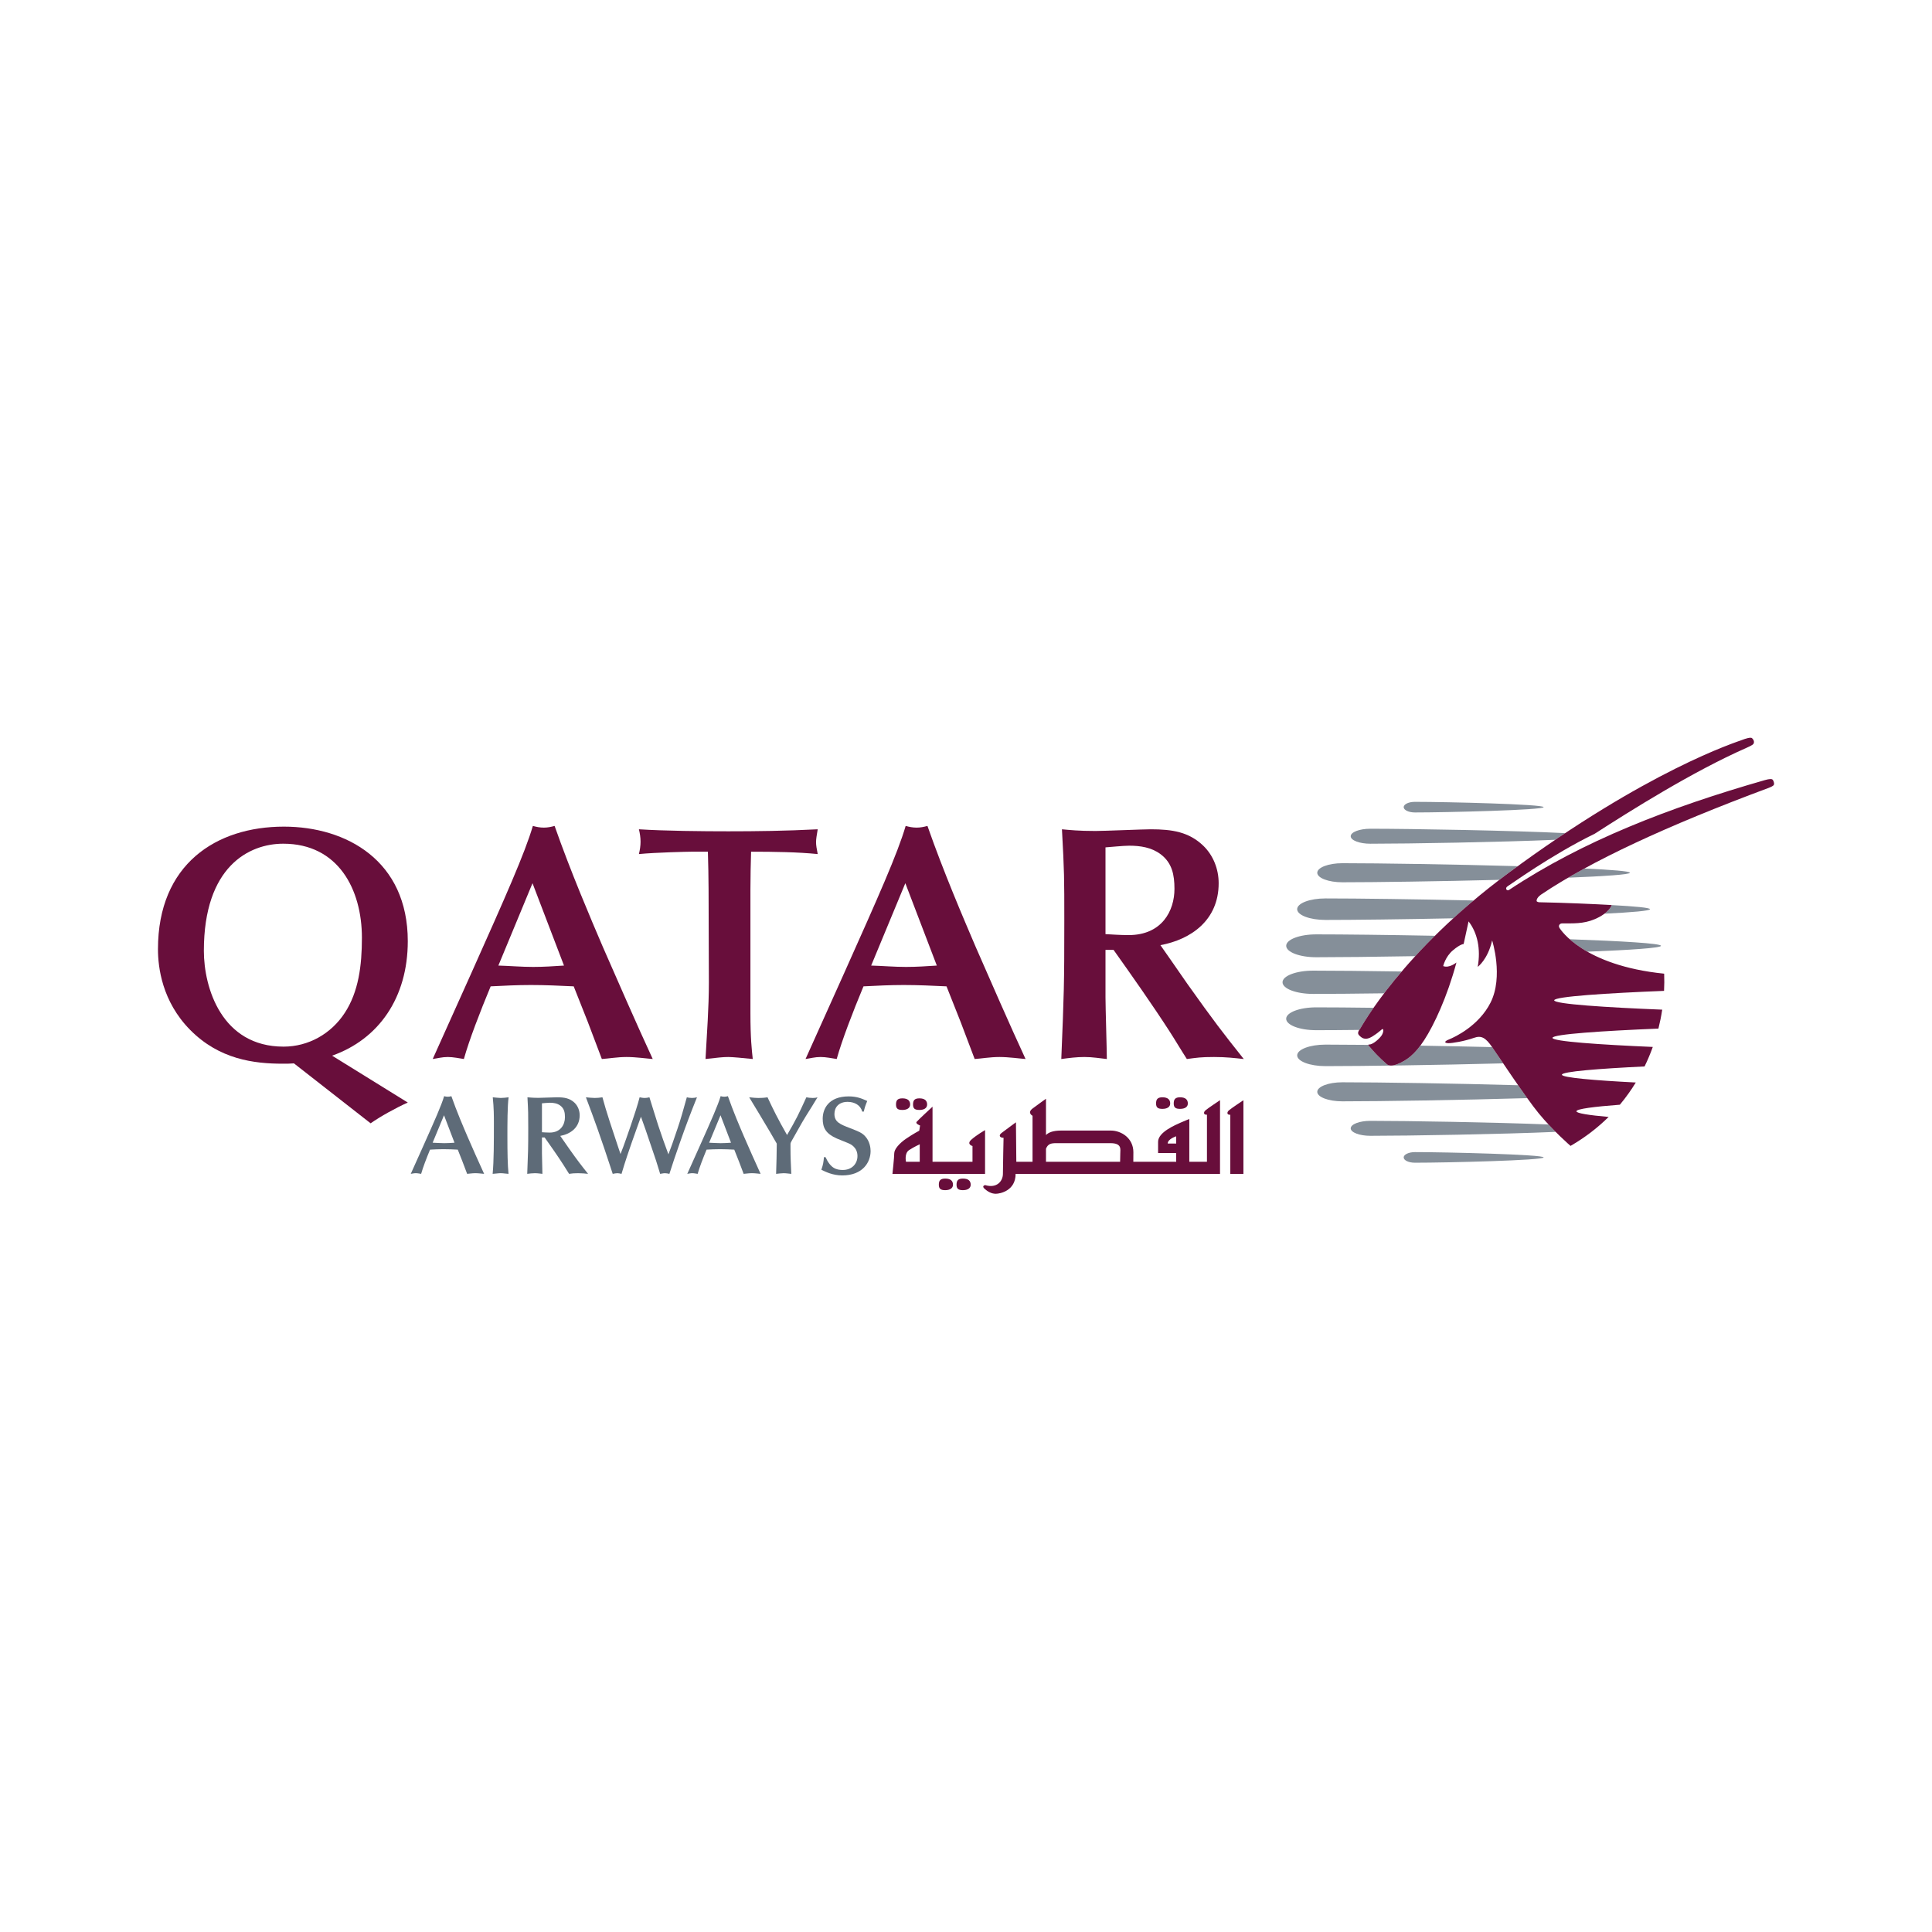 <?xml version="1.0" encoding="UTF-8" standalone="no"?>
<svg
   xmlns:dc="http://purl.org/dc/elements/1.1/"
   xmlns:cc="http://creativecommons.org/ns#"
   xmlns:rdf="http://www.w3.org/1999/02/22-rdf-syntax-ns#"
   xmlns:svg="http://www.w3.org/2000/svg"
   xmlns="http://www.w3.org/2000/svg"
   xmlns:sodipodi="http://sodipodi.sourceforge.net/DTD/sodipodi-0.dtd"
   xmlns:inkscape="http://www.inkscape.org/namespaces/inkscape"
   class="hidden-xs"
   version="1.1"
   id="Layer_1"
   x="0px"
   y="0px"
   viewBox="0 0 700 700"
   enable-background="new 0 0 104.9 34"
   xml:space="preserve"
   sodipodi:docname="qatar-airways-logo.svg"
   width="700"
   height="700"
   inkscape:version="0.92.4 (5da689c313, 2019-01-14)"
   inkscape:export-filename="C:\Users\suitedoalex\sites\qatar-airways-logo-0.png"
   inkscape:export-xdpi="561.73712"
   inkscape:export-ydpi="561.73712"><defs
     id="defs63"><clipPath
       clipPathUnits="userSpaceOnUse"
       id="clipPath82"><path
         d="M 0,0 H 841.89 V 595.276 H 0 Z"
         id="path80"
         inkscape:connector-curvature="0" /></clipPath><clipPath
       clipPathUnits="userSpaceOnUse"
       id="clipPath66"><path
         d="m 42.717,461.571 h 76.535 v 24.728 H 42.717 Z"
         id="path64"
         inkscape:connector-curvature="0" /></clipPath><clipPath
       clipPathUnits="userSpaceOnUse"
       id="clipPath34"><path
         d="M 0,0 H 841.89 V 595.276 H 0 Z"
         id="path32-9"
         inkscape:connector-curvature="0" /></clipPath><clipPath
       clipPathUnits="userSpaceOnUse"
       id="clipPath34-7"><path
         d="M 0,0 H 841.89 V 595.276 H 0 Z"
         id="path32-9-6"
         inkscape:connector-curvature="0" /></clipPath><clipPath
       clipPathUnits="userSpaceOnUse"
       id="clipPath34-5"><path
         d="M 0,0 H 841.89 V 595.276 H 0 Z"
         id="path32-9-2"
         inkscape:connector-curvature="0" /></clipPath><clipPath
       clipPathUnits="userSpaceOnUse"
       id="clipPath66-2"><path
         d="m 42.717,461.571 h 76.535 v 24.728 H 42.717 Z"
         id="path64-2"
         inkscape:connector-curvature="0" /></clipPath><clipPath
       clipPathUnits="userSpaceOnUse"
       id="clipPath34-1"><path
         d="M 0,0 H 841.89 V 595.276 H 0 Z"
         id="path32-9-1"
         inkscape:connector-curvature="0" /></clipPath><clipPath
       clipPathUnits="userSpaceOnUse"
       id="clipPath34-1-4"><path
         d="M 0,0 H 841.89 V 595.276 H 0 Z"
         id="path32-9-1-4"
         inkscape:connector-curvature="0" /></clipPath></defs><sodipodi:namedview
     pagecolor="#ffffff"
     bordercolor="#666666"
     borderopacity="1"
     objecttolerance="10"
     gridtolerance="10"
     guidetolerance="10"
     inkscape:pageopacity="0"
     inkscape:pageshadow="2"
     inkscape:window-width="1600"
     inkscape:window-height="837"
     id="namedview61"
     showgrid="false"
     inkscape:zoom="0.28142715"
     inkscape:cx="1297.1095"
     inkscape:cy="770.01693"
     inkscape:window-x="-8"
     inkscape:window-y="-8"
     inkscape:window-maximized="1"
     inkscape:current-layer="Layer_1" /><g
     transform="matrix(12.662,0,0,12.662,420.93,718.067)"
     id="g58-3"
     inkscape:export-filename="C:\Users\suitedoalex\sites\qatar-airways-logo-4.png"
     inkscape:export-xdpi="33.468388"
     inkscape:export-ydpi="33.468388"><path
       style="fill:#5c0d34;stroke-width:1.413"
       inkscape:connector-curvature="0"
       d="m 35.321,-33.976 c 0,-7.067 3.816,-8.905 6.643,-8.905 4.523,0 6.502,3.816 6.502,7.916 0,2.262 -0.283,4.523 -1.413,6.219 -1.131,1.696 -3.11,2.827 -5.089,2.827 -5.089,0 -6.643,-4.947 -6.643,-8.057 m 13.994,14.418 c 0.848,-0.565 2.12,-1.272 3.11,-1.696 l -6.361,-3.958 c 3.816,-1.413 6.361,-4.806 6.361,-9.612 0,-6.643 -5.089,-9.612 -10.318,-9.612 -5.654,0 -10.46,3.11 -10.46,10.177 -0.141,1.696 0.283,4.523 2.544,6.926 2.403,2.403 5.371,2.827 7.774,2.827 0.283,0 0.565,0 0.989,0 z"
       id="path16-0" /><path
       style="fill:#5c0d34;stroke-width:1.413"
       inkscape:connector-curvature="0"
       d="m 65.428,-32.704 c -0.848,0 -1.696,0.141 -2.544,0.141 -0.989,0 -1.979,-0.141 -2.968,-0.141 l 2.827,-6.926 z m 3.11,7.774 c 0.565,0 1.272,-0.141 2.12,-0.141 0.848,0 1.696,0.141 2.12,0.141 -1.272,-2.686 -3.11,-6.926 -4.099,-9.329 -0.989,-2.403 -2.686,-6.219 -3.958,-10.036 -0.283,0.141 -0.565,0.141 -0.848,0.141 -0.283,0 -0.565,0 -0.989,-0.141 -0.707,2.262 -2.262,5.937 -5.089,12.297 l -3.251,7.209 c 0.424,0 0.848,-0.141 1.272,-0.141 0.424,0 0.989,0.141 1.272,0.141 0.424,-1.555 1.272,-3.958 2.262,-6.078 1.131,0 2.262,-0.141 3.392,-0.141 1.131,0 2.403,0 3.534,0.141 l 1.131,2.968 z"
       id="path18-6" /><path
       style="fill:#5c0d34;stroke-width:1.413"
       inkscape:connector-curvature="0"
       d="m 80.977,-39.064 c 0,-1.131 0,-2.12 0,-3.11 1.979,0 3.958,0 5.513,0.141 -0.141,-0.424 -0.141,-0.707 -0.141,-0.989 0,-0.283 0,-0.565 0.141,-1.131 -2.686,0.283 -5.089,0.283 -7.35,0.283 -2.12,0 -5.23,0 -7.491,-0.141 0.141,0.283 0.141,0.707 0.141,0.989 0,0.283 0,0.707 -0.141,0.989 1.413,-0.141 4.099,-0.141 4.382,-0.141 h 1.413 c 0,1.131 0,2.12 0,3.11 v 7.774 c 0,2.12 -0.141,4.24 -0.283,6.361 0.989,-0.141 1.413,-0.141 1.838,-0.141 0.283,0 1.272,0.141 1.979,0.141 0,-0.707 0,-1.696 0,-3.816 z"
       id="path20-1" /><path
       style="fill:#5c0d34;stroke-width:1.413"
       inkscape:connector-curvature="0"
       d="m 96.525,-32.704 c -0.848,0 -1.696,0.141 -2.544,0.141 -0.989,0 -1.979,-0.141 -2.968,-0.141 l 2.827,-6.926 z m 3.11,7.774 c 0.565,0 1.272,-0.141 2.12,-0.141 0.848,0 1.696,0.141 2.12,0.141 -1.272,-2.686 -3.11,-6.926 -4.099,-9.329 -0.989,-2.403 -2.686,-6.219 -3.958,-10.036 -0.283,0.141 -0.565,0.141 -0.848,0.141 -0.283,0 -0.565,0 -0.989,-0.141 -0.707,2.262 -2.262,5.937 -5.089,12.297 l -3.251,7.209 c 0.424,0 0.848,-0.141 1.272,-0.141 0.424,0 0.989,0.141 1.272,0.141 0.424,-1.555 1.272,-3.958 2.262,-6.078 1.131,0 2.262,-0.141 3.392,-0.141 1.131,0 2.403,0 3.534,0.141 l 1.131,2.968 z"
       id="path22-8" /><path
       style="fill:#5c0d34;stroke-width:1.413"
       inkscape:connector-curvature="0"
       d="m 115.183,-34.4 c 2.544,-0.424 4.806,-2.12 4.806,-5.23 0,-1.131 -0.424,-2.262 -1.272,-3.11 -1.131,-1.131 -2.544,-1.413 -4.382,-1.413 -0.707,0 -3.816,0.141 -4.665,0.141 -1.413,0 -2.12,-0.141 -2.827,-0.141 0.141,3.534 0.141,3.958 0.141,7.633 0,5.371 0,5.937 -0.283,11.449 0.565,-0.141 1.272,-0.141 1.979,-0.141 0.707,0 1.272,0.141 1.838,0.141 0,-0.707 -0.141,-4.382 -0.141,-5.089 v -3.816 h 0.707 c 1.555,2.12 3.251,4.523 4.665,6.785 0.424,0.707 0.989,1.696 1.413,2.262 0.848,-0.141 1.131,-0.141 2.262,-0.141 0.989,0 1.696,0.141 2.544,0.141 -1.696,-2.262 -2.544,-3.251 -4.665,-6.219 -0.424,-0.565 -0.989,-1.555 -1.413,-2.12 z m -4.665,-8.198 c 0.424,0 1.413,-0.141 1.979,-0.141 0.989,0 1.838,0.141 2.544,0.707 0.989,0.707 1.131,1.696 1.131,2.968 0,1.838 -0.989,3.816 -3.816,3.816 -0.707,0 -1.413,0 -1.979,-0.141 v -7.209 z"
       id="path24-4" /></g><g
     transform="matrix(7.96,0,0,-7.96,-282.784,4132.912)"
     id="g28"
     inkscape:export-filename="C:\Users\suitedoalex\sites\qatar-airways-logo-5.png"
     inkscape:export-xdpi="65.581665"
     inkscape:export-ydpi="65.581665"><g
       id="g30"
       clip-path="url(#clipPath34)"><g
         id="g36"
         transform="translate(56.213,467.197)"><path
           d="m 0,0 c -0.157,-0.011 -0.309,-0.021 -0.467,-0.021 -0.177,0 -0.35,0.015 -0.528,0.021 l 0.518,1.249 z m 0.575,-1.417 c 0.091,0.005 0.233,0.03 0.375,0.03 0.143,0 0.32,-0.025 0.398,-0.03 C 1.118,-0.924 0.783,-0.157 0.59,0.284 0.407,0.711 0.101,1.422 -0.142,2.118 -0.197,2.103 -0.249,2.093 -0.304,2.093 c -0.061,0 -0.112,0.01 -0.168,0.025 -0.122,-0.416 -0.417,-1.076 -0.93,-2.225 l -0.588,-1.31 c 0.069,0.009 0.142,0.03 0.228,0.03 0.081,0 0.178,-0.021 0.244,-0.03 0.081,0.289 0.243,0.711 0.405,1.102 0.204,0.011 0.407,0.02 0.611,0.02 0.217,0 0.431,-0.009 0.651,-0.02 l 0.213,-0.539 z"
           style="fill:#5e6b78;fill-opacity:1;fill-rule:nonzero;stroke:none"
           id="path38-8"
           inkscape:connector-curvature="0" /></g><g
         id="g40"
         transform="translate(58.006,468.091)"><path
           d="m 0,0 c 0,-0.869 0,-1.708 -0.056,-2.311 0.113,0.004 0.255,0.03 0.366,0.03 0.117,0 0.239,-0.026 0.356,-0.03 -0.041,0.41 -0.051,0.96 -0.051,1.716 0,0.514 0,1.392 0.056,1.768 C 0.549,1.158 0.423,1.143 0.31,1.143 0.234,1.143 0.045,1.163 -0.051,1.173 0,0.682 0,0.32 0,0"
           style="fill:#5e6b78;fill-opacity:1;fill-rule:nonzero;stroke:none"
           id="path42-9"
           inkscape:connector-curvature="0" /></g><g
         id="g44"
         transform="translate(61.027,467.506)"><path
           d="m 0,0 c 0.463,0.086 0.884,0.376 0.884,0.94 0,0.213 -0.081,0.422 -0.233,0.57 -0.219,0.208 -0.468,0.248 -0.798,0.248 -0.117,0 -0.706,-0.025 -0.838,-0.025 -0.259,0 -0.392,0.015 -0.508,0.025 0.036,-0.655 0.036,-0.726 0.036,-1.391 0,-0.981 -0.007,-1.093 -0.046,-2.093 0.112,0.014 0.234,0.029 0.35,0.029 0.128,0 0.239,-0.02 0.341,-0.029 0,0.131 -0.021,0.786 -0.021,0.935 v 0.72 h 0.123 c 0.273,-0.386 0.589,-0.833 0.847,-1.235 0.077,-0.116 0.189,-0.304 0.265,-0.42 0.153,0.02 0.214,0.029 0.412,0.029 0.183,0 0.31,-0.015 0.452,-0.029 -0.32,0.4 -0.458,0.577 -0.859,1.142 C 0.331,-0.478 0.22,-0.31 0.142,-0.203 Z M -0.833,1.484 C -0.757,1.49 -0.568,1.51 -0.472,1.51 -0.305,1.51 -0.136,1.484 0,1.382 0.178,1.25 0.214,1.068 0.214,0.854 c 0,-0.33 -0.188,-0.702 -0.696,-0.702 -0.133,0 -0.254,0.01 -0.351,0.016 z"
           style="fill:#5e6b78;fill-opacity:1;fill-rule:nonzero;stroke:none"
           id="path46-2"
           inkscape:connector-curvature="0" /></g><g
         id="g48"
         transform="translate(63.673,466.968)"><path
           d="m 0,0 c -0.237,0.706 -0.569,1.697 -0.726,2.296 -0.127,-0.021 -0.238,-0.03 -0.355,-0.03 -0.122,0 -0.295,0.02 -0.397,0.03 0.208,-0.549 0.386,-1.036 0.523,-1.422 0.234,-0.661 0.386,-1.119 0.57,-1.677 l 0.127,-0.386 c 0.071,0.015 0.152,0.03 0.208,0.03 0.056,0 0.107,-0.01 0.193,-0.03 0.081,0.264 0.177,0.589 0.25,0.797 C 0.59,0.187 0.616,0.269 0.875,0.99 L 1.027,1.412 C 1.083,1.25 1.18,0.99 1.235,0.828 1.291,0.67 1.55,-0.107 1.611,-0.28 c 0.082,-0.229 0.101,-0.295 0.29,-0.909 0.045,0.005 0.142,0.03 0.218,0.03 0.072,0 0.128,-0.015 0.203,-0.03 C 2.516,-0.585 2.537,-0.524 2.82,0.29 3.1,1.083 3.272,1.534 3.577,2.296 3.5,2.275 3.425,2.266 3.348,2.266 3.252,2.266 3.171,2.281 3.115,2.296 2.932,1.636 2.841,1.315 2.694,0.879 2.454,0.167 2.424,0.086 2.277,-0.3 2.115,0.137 1.957,0.579 1.81,1.026 1.729,1.27 1.418,2.286 1.413,2.296 1.342,2.281 1.291,2.266 1.189,2.266 1.098,2.266 1.032,2.286 0.966,2.296 0.813,1.676 0.274,0.183 0.224,0.046 L 0.097,-0.285 Z"
           style="fill:#5e6b78;fill-opacity:1;fill-rule:nonzero;stroke:none"
           id="path50-8"
           inkscape:connector-curvature="0" /></g><g
         id="g52"
         transform="translate(68.799,467.197)"><path
           d="m 0,0 c -0.157,-0.011 -0.309,-0.021 -0.467,-0.021 -0.177,0 -0.351,0.015 -0.528,0.021 l 0.518,1.249 z m 0.575,-1.417 c 0.091,0.005 0.233,0.03 0.376,0.03 0.142,0 0.321,-0.025 0.396,-0.03 C 1.118,-0.924 0.783,-0.157 0.59,0.284 0.407,0.711 0.102,1.422 -0.141,2.118 -0.197,2.103 -0.248,2.093 -0.303,2.093 c -0.061,0 -0.114,0.01 -0.169,0.025 -0.122,-0.416 -0.417,-1.076 -0.93,-2.225 l -0.588,-1.31 c 0.07,0.009 0.142,0.03 0.228,0.03 0.082,0 0.177,-0.021 0.244,-0.03 0.081,0.289 0.244,0.711 0.406,1.102 0.203,0.011 0.406,0.02 0.61,0.02 0.219,0 0.432,-0.009 0.65,-0.02 l 0.214,-0.539 z"
           style="fill:#5e6b78;fill-opacity:1;fill-rule:nonzero;stroke:none"
           id="path54-0"
           inkscape:connector-curvature="0" /></g><g
         id="g56"
         transform="translate(71.507,467.14)"><path
           d="M 0,0 C 0,0.046 0.031,0.102 0.066,0.163 0.28,0.528 0.477,0.91 0.706,1.276 0.782,1.398 1.154,1.986 1.23,2.124 1.174,2.104 1.118,2.093 1.016,2.093 0.904,2.093 0.803,2.108 0.722,2.124 0.355,1.322 0.274,1.149 -0.157,0.407 -0.589,1.164 -0.782,1.565 -1.046,2.124 -1.193,2.099 -1.342,2.093 -1.463,2.093 c -0.111,0 -0.229,0.011 -0.417,0.031 0.264,-0.442 0.697,-1.144 0.955,-1.59 l 0.3,-0.519 c 0,-0.314 -0.015,-0.98 -0.03,-1.376 0.096,0.01 0.238,0.03 0.341,0.03 0.116,0 0.233,-0.02 0.35,-0.03 C 0.015,-0.889 0,-0.615 0,-0.187 Z"
           style="fill:#5e6b78;fill-opacity:1;fill-rule:nonzero;stroke:none"
           id="path58"
           inkscape:connector-curvature="0" /></g></g></g><g
     transform="matrix(7.96,0,0,-7.96,-282.784,4132.912)"
     id="g62"
     clip-path="url(#clipPath66)"
     inkscape:export-filename="C:\Users\suitedoalex\sites\qatar-airways-logo-5.png"
     inkscape:export-xdpi="65.581665"
     inkscape:export-ydpi="65.581665"><g
       id="g68"
       transform="translate(73.03,466.54)"><path
         d="m 0,0 c -0.025,-0.244 -0.03,-0.31 -0.118,-0.574 0.184,-0.09 0.514,-0.258 0.95,-0.258 0.93,0 1.291,0.594 1.291,1.111 0,0.143 -0.036,0.444 -0.249,0.672 -0.147,0.162 -0.3,0.219 -0.69,0.371 -0.447,0.172 -0.707,0.274 -0.707,0.644 0,0.301 0.198,0.55 0.599,0.55 0.32,0 0.59,-0.153 0.666,-0.442 H 1.813 C 1.859,2.267 1.869,2.307 1.97,2.556 1.722,2.668 1.498,2.765 1.127,2.765 c -0.92,0 -1.184,-0.57 -1.184,-1.017 0,-0.421 0.148,-0.681 0.641,-0.899 C 0.725,0.787 0.965,0.697 1.107,0.636 1.204,0.595 1.525,0.453 1.525,0.051 1.525,-0.314 1.259,-0.584 0.859,-0.584 0.558,-0.584 0.304,-0.507 0.071,0 Z"
         style="fill:#5e6b78;fill-opacity:1;fill-rule:nonzero;stroke:none"
         id="path70"
         inkscape:connector-curvature="0" /></g><g
       id="g72"
       transform="translate(44.805,475.93)"><path
         d="M 0,0 C 0,3.841 2.057,4.877 3.613,4.877 6.112,4.877 7.194,2.803 7.194,0.594 7.194,-0.671 7.042,-1.86 6.416,-2.82 5.792,-3.78 4.756,-4.36 3.628,-4.36 0.808,-4.36 0,-1.677 0,0 m 7.59,-7.85 c 0.457,0.32 1.174,0.716 1.692,0.945 l -3.445,2.134 c 2.119,0.746 3.445,2.637 3.445,5.212 0,3.658 -2.788,5.213 -5.639,5.213 -3.079,0 -5.732,-1.707 -5.732,-5.579 0,-0.821 0.184,-2.377 1.464,-3.672 1.326,-1.342 2.896,-1.54 4.222,-1.54 0.167,0 0.334,0 0.503,0.015 z"
         style="fill:#680e3b;fill-opacity:1;fill-rule:nonzero;stroke:none"
         id="path74"
         inkscape:connector-curvature="0" /></g></g><g
     transform="matrix(7.96,0,0,-7.96,-282.784,4132.912)"
     id="g76"
     inkscape:export-filename="C:\Users\suitedoalex\sites\qatar-airways-logo-5.png"
     inkscape:export-xdpi="65.581665"
     inkscape:export-ydpi="65.581665"><g
       id="g78"
       clip-path="url(#clipPath82)"><g
         id="g84"
         transform="translate(61.197,475.26)"><path
           d="m 0,0 c -0.473,-0.031 -0.93,-0.062 -1.402,-0.062 -0.534,0 -1.053,0.047 -1.585,0.062 l 1.554,3.749 z m 1.723,-4.253 c 0.274,0.015 0.7,0.091 1.127,0.091 0.427,0 0.96,-0.076 1.189,-0.091 C 3.353,-2.774 2.347,-0.473 1.767,0.853 1.219,2.134 0.305,4.268 -0.427,6.356 -0.594,6.31 -0.748,6.279 -0.915,6.279 c -0.182,0 -0.334,0.031 -0.502,0.077 -0.367,-1.25 -1.251,-3.233 -2.79,-6.676 l -1.768,-3.933 c 0.214,0.03 0.426,0.091 0.686,0.091 0.243,0 0.533,-0.061 0.732,-0.091 0.243,0.869 0.732,2.134 1.219,3.307 0.61,0.031 1.219,0.061 1.829,0.061 0.655,0 1.296,-0.03 1.951,-0.061 l 0.64,-1.615 z"
           style="fill:#680e3b;fill-opacity:1;fill-rule:nonzero;stroke:none"
           id="path86"
           inkscape:connector-curvature="0" /></g><g
         id="g88"
         transform="translate(69.683,478.734)"><path
           d="m 0,0 c 0,0.579 0.014,1.159 0.03,1.709 1.051,0 2.134,-0.017 3.033,-0.108 -0.045,0.244 -0.076,0.381 -0.076,0.548 0,0.123 0.031,0.321 0.076,0.58 C 1.6,2.653 0.258,2.637 -1.007,2.637 c -1.173,0 -2.865,0.016 -4.069,0.092 0.046,-0.183 0.075,-0.381 0.075,-0.564 0,-0.183 -0.029,-0.382 -0.075,-0.564 0.777,0.076 2.241,0.108 2.378,0.108 h 0.762 c 0.015,-0.595 0.031,-1.13 0.031,-1.694 l 0.014,-4.252 c 0,-1.158 -0.091,-2.333 -0.153,-3.49 0.55,0.06 0.778,0.091 1.037,0.091 0.183,0 0.672,-0.046 1.113,-0.091 C 0.061,-7.3 0,-6.798 0,-5.639 Z"
           style="fill:#680e3b;fill-opacity:1;fill-rule:nonzero;stroke:none"
           id="path90"
           inkscape:connector-curvature="0" /></g><g
         id="g92"
         transform="translate(78.167,475.26)"><path
           d="m 0,0 c -0.472,-0.031 -0.929,-0.062 -1.401,-0.062 -0.535,0 -1.053,0.047 -1.587,0.062 l 1.555,3.749 z m 1.723,-4.253 c 0.274,0.015 0.7,0.091 1.128,0.091 0.425,0 0.96,-0.076 1.188,-0.091 C 3.353,-2.774 2.347,-0.473 1.768,0.853 1.22,2.134 0.304,4.268 -0.426,6.356 -0.595,6.31 -0.747,6.279 -0.914,6.279 -1.097,6.279 -1.25,6.31 -1.418,6.356 -1.783,5.106 -2.667,3.123 -4.207,-0.32 l -1.768,-3.933 c 0.214,0.03 0.427,0.091 0.686,0.091 0.244,0 0.533,-0.061 0.732,-0.091 0.244,0.869 0.731,2.134 1.219,3.307 0.609,0.031 1.218,0.061 1.829,0.061 0.656,0 1.296,-0.03 1.951,-0.061 l 0.64,-1.615 z"
           style="fill:#680e3b;fill-opacity:1;fill-rule:nonzero;stroke:none"
           id="path94"
           inkscape:connector-curvature="0" /></g><g
         id="g96"
         transform="translate(88.345,476.189)"><path
           d="m 0,0 c 1.386,0.258 2.651,1.128 2.651,2.819 0,0.641 -0.243,1.266 -0.701,1.708 -0.655,0.625 -1.402,0.747 -2.393,0.747 -0.35,0 -2.118,-0.077 -2.515,-0.077 -0.778,0 -1.173,0.046 -1.524,0.077 0.107,-1.967 0.107,-2.18 0.107,-4.176 0,-2.942 -0.015,-3.277 -0.137,-6.281 0.335,0.046 0.701,0.092 1.051,0.092 0.382,0 0.717,-0.061 1.022,-0.092 0,0.397 -0.061,2.363 -0.061,2.806 v 2.163 h 0.366 c 0.823,-1.158 1.768,-2.499 2.545,-3.703 0.228,-0.351 0.564,-0.915 0.792,-1.266 0.458,0.061 0.641,0.092 1.235,0.092 0.548,0 0.93,-0.046 1.356,-0.092 -0.96,1.205 -1.371,1.738 -2.574,3.43 -0.229,0.321 -0.565,0.823 -0.794,1.144 z m -2.5,4.451 c 0.228,0.014 0.792,0.076 1.081,0.076 C -0.915,4.527 -0.413,4.451 0,4.146 0.533,3.75 0.639,3.201 0.639,2.56 c 0,-0.989 -0.563,-2.102 -2.088,-2.102 -0.396,0 -0.762,0.03 -1.051,0.044 z"
           style="fill:#680e3b;fill-opacity:1;fill-rule:nonzero;stroke:none"
           id="path98"
           inkscape:connector-curvature="0" /></g><g
         id="g100"
         transform="translate(111.13,476.159)"><path
           d="M 0,0 C 0,-0.098 -1.382,-0.19 -3.351,-0.268 -3.698,-0.07 -3.962,0.128 -4.156,0.299 -1.766,0.214 0,0.11 0,0"
           style="fill:#858f99;fill-opacity:1;fill-rule:nonzero;stroke:none"
           id="path102"
           inkscape:connector-curvature="0" /></g><g
         id="g104"
         transform="translate(109.715,479.485)"><path
           d="m 0,0 c 0,-0.082 -1.156,-0.159 -2.81,-0.225 0.237,0.139 0.482,0.278 0.737,0.418 C -0.823,0.135 0,0.069 0,0"
           style="fill:#858f99;fill-opacity:1;fill-rule:nonzero;stroke:none"
           id="path106"
           inkscape:connector-curvature="0" /></g><g
         id="g108"
         transform="translate(97.396,472.331)"><path
           d="m 0,0 c -0.765,-0.009 -1.436,-0.013 -1.961,-0.013 -0.754,0 -1.366,0.233 -1.366,0.521 0,0.287 0.612,0.519 1.366,0.519 0.669,0 1.574,-0.007 2.612,-0.02 C 0.249,0.427 0.058,0.078 0.041,0.057 0.029,0.04 0.014,0.021 0,0"
           style="fill:#858f99;fill-opacity:1;fill-rule:nonzero;stroke:none"
           id="path110"
           inkscape:connector-curvature="0" /></g><g
         id="g112"
         transform="translate(97.808,471.635)"><path
           d="m 0,0 c 0.253,-0.305 0.495,-0.561 0.819,-0.841 0,0 0.122,-0.174 0.493,-0.025 0.377,0.153 0.696,0.363 1.057,0.846 1.054,-0.017 2.169,-0.042 3.268,-0.066 0.091,-0.131 0.274,-0.404 0.501,-0.74 -3.063,-0.08 -6.388,-0.126 -8.091,-0.126 -0.71,0 -1.285,0.219 -1.285,0.489 0,0.271 0.575,0.49 1.285,0.49 0.518,0 1.186,-0.005 1.951,-0.012 C -0.002,0.008 0,0 0,0"
           style="fill:#858f99;fill-opacity:1;fill-rule:nonzero;stroke:none"
           id="path114"
           inkscape:connector-curvature="0" /></g><g
         id="g116"
         transform="translate(96.623,469.08)"><path
           d="m 0,0 c -0.629,0 -1.139,0.194 -1.139,0.433 0,0.239 0.51,0.434 1.139,0.434 1.666,0 5.081,-0.051 8.004,-0.134 C 8.145,0.531 8.286,0.33 8.42,0.146 5.409,0.057 1.745,0 0,0"
           style="fill:#858f99;fill-opacity:1;fill-rule:nonzero;stroke:none"
           id="path118"
           inkscape:connector-curvature="0" /></g><g
         id="g120"
         transform="translate(106.335,467.69)"><path
           d="m 0,0 c -2.456,-0.107 -6.678,-0.179 -8.433,-0.179 -0.494,0 -0.895,0.153 -0.895,0.339 0,0.189 0.401,0.342 0.895,0.342 1.679,0 5.619,-0.066 8.106,-0.165 C -0.214,0.216 -0.104,0.103 0,0"
           style="fill:#858f99;fill-opacity:1;fill-rule:nonzero;stroke:none"
           id="path122"
           inkscape:connector-curvature="0" /></g><g
         id="g124"
         transform="translate(99.929,466.769)"><path
           d="m 0,0 c 1.448,0 5.859,-0.11 5.859,-0.241 0,-0.135 -4.411,-0.242 -5.859,-0.242 -0.283,0 -0.511,0.107 -0.511,0.242 C -0.511,-0.11 -0.283,0 0,0"
           style="fill:#858f99;fill-opacity:1;fill-rule:nonzero;stroke:none"
           id="path126"
           inkscape:connector-curvature="0" /></g><g
         id="g128"
         transform="translate(99.944,475.688)"><path
           d="m 0,0 c -1.822,-0.031 -3.458,-0.049 -4.508,-0.049 -0.755,0 -1.366,0.233 -1.366,0.521 0,0.287 0.611,0.52 1.366,0.52 1.221,0 3.228,-0.023 5.404,-0.064 C 0.573,0.609 0.274,0.297 0,0"
           style="fill:#858f99;fill-opacity:1;fill-rule:nonzero;stroke:none"
           id="path130"
           inkscape:connector-curvature="0" /></g><g
         id="g132"
         transform="translate(108.888,478.013)"><path
           d="M 0,0 C 1.069,-0.058 1.741,-0.12 1.741,-0.187 1.741,-0.26 0.927,-0.33 -0.331,-0.392 -0.062,-0.19 -0.003,-0.013 0,0"
           style="fill:#858f99;fill-opacity:1;fill-rule:nonzero;stroke:none"
           id="path134"
           inkscape:connector-curvature="0" /></g><g
         id="g136"
         transform="translate(95.854,477.337)"><path
           d="m 0,0 c -0.71,0 -1.285,0.219 -1.285,0.489 0,0.271 0.575,0.49 1.285,0.49 1.456,0 4.096,-0.035 6.745,-0.093 C 6.421,0.61 6.113,0.339 5.822,0.074 3.496,0.027 1.286,0 0,0"
           style="fill:#858f99;fill-opacity:1;fill-rule:nonzero;stroke:none"
           id="path138"
           inkscape:connector-curvature="0" /></g><g
         id="g140"
         transform="translate(103.772,479.162)"><path
           d="m 0,0 c -2.709,-0.069 -5.643,-0.111 -7.149,-0.111 -0.629,0 -1.139,0.194 -1.139,0.434 0,0.238 0.51,0.434 1.139,0.434 1.662,0 5.068,-0.052 7.988,-0.135 C 0.694,0.517 0.547,0.411 0.398,0.3 0.264,0.199 0.131,0.1 0,0"
           style="fill:#858f99;fill-opacity:1;fill-rule:nonzero;stroke:none"
           id="path142"
           inkscape:connector-curvature="0" /></g><g
         id="g144"
         transform="translate(97.902,480.806)"><path
           d="m 0,0 c -0.494,0 -0.895,0.152 -0.895,0.341 0,0.188 0.401,0.341 0.895,0.341 1.862,0 6.509,-0.082 8.868,-0.2 C 8.718,0.383 8.568,0.281 8.416,0.179 5.956,0.072 1.751,0 0,0"
           style="fill:#858f99;fill-opacity:1;fill-rule:nonzero;stroke:none"
           id="path146"
           inkscape:connector-curvature="0" /></g><g
         id="g148"
         transform="translate(95.294,473.97)"><path
           d="m 0,0 c -0.767,0 -1.391,0.236 -1.391,0.53 0,0.292 0.624,0.529 1.391,0.529 0.963,0 2.403,-0.014 4.034,-0.039 C 3.726,0.66 3.461,0.326 3.233,0.027 1.937,0.009 0.802,0 0,0"
           style="fill:#858f99;fill-opacity:1;fill-rule:nonzero;stroke:none"
           id="path150"
           inkscape:connector-curvature="0" /></g><g
         id="g152"
         transform="translate(99.418,482.471)"><path
           d="M 0,0 C 0,0.133 0.228,0.241 0.511,0.241 1.959,0.241 6.37,0.133 6.37,0 6.37,-0.133 1.959,-0.242 0.511,-0.242 0.228,-0.242 0,-0.133 0,0"
           style="fill:#858f99;fill-opacity:1;fill-rule:nonzero;stroke:none"
           id="path154"
           inkscape:connector-curvature="0" /></g><g
         id="g156"
         transform="translate(111.274,474.891)"><path
           d="m 0,0 c 0.01,-0.264 0.009,-0.526 -0.005,-0.783 -2.566,-0.102 -5,-0.256 -5,-0.43 0,-0.171 2.38,-0.324 4.916,-0.425 -0.044,-0.293 -0.102,-0.58 -0.172,-0.862 -2.501,-0.103 -4.822,-0.253 -4.822,-0.422 0,-0.163 2.166,-0.31 4.566,-0.413 -0.11,-0.305 -0.235,-0.603 -0.375,-0.888 -2.06,-0.099 -3.762,-0.231 -3.762,-0.376 0,-0.134 1.488,-0.259 3.362,-0.355 -0.104,-0.171 -0.215,-0.34 -0.329,-0.498 -0.122,-0.173 -0.255,-0.344 -0.396,-0.513 -1.171,-0.089 -1.976,-0.19 -1.976,-0.299 0,-0.092 0.576,-0.179 1.465,-0.257 -0.486,-0.48 -1.059,-0.928 -1.733,-1.319 0,0 -0.796,0.685 -1.45,1.484 -0.587,0.713 -1.826,2.593 -2.119,3.013 -0.292,0.421 -0.484,0.544 -0.826,0.422 -0.458,-0.162 -0.991,-0.243 -1.155,-0.243 -0.163,0 -0.254,0.063 0.021,0.172 0.274,0.11 1.356,0.621 1.888,1.676 0.598,1.188 0.072,2.829 0.072,2.829 C -8.03,0.636 -8.487,0.309 -8.487,0.309 -8.34,1.123 -8.5,1.861 -8.903,2.38 L -9.127,1.349 c 0,0 -0.14,0.007 -0.487,-0.285 -0.348,-0.293 -0.444,-0.718 -0.444,-0.718 0.274,-0.111 0.603,0.163 0.603,0.163 -0.42,-1.569 -1.022,-2.847 -1.461,-3.523 -0.438,-0.676 -0.8,-0.931 -1.239,-1.109 -0.371,-0.149 -0.493,0.025 -0.493,0.025 -0.324,0.28 -0.566,0.537 -0.819,0.841 0,0 -0.02,0.036 0.049,0.034 0.181,-0.002 0.502,0.307 0.572,0.435 0.08,0.147 0.072,0.259 0.031,0.267 -0.039,0.007 -0.108,-0.11 -0.456,-0.33 -0.347,-0.219 -0.505,-0.067 -0.622,0.055 -0.088,0.097 -0.002,0.218 0.056,0.293 0.052,0.067 1.884,3.483 6.732,7.073 C -0.75,9.275 3.307,10.545 3.539,10.636 3.693,10.697 3.944,10.777 4,10.719 4.065,10.652 4.095,10.6 4.086,10.523 4.078,10.447 4.037,10.407 3.744,10.278 1.304,9.203 -1.542,7.413 -3.16,6.37 -5.15,5.401 -7.049,4.016 -7.119,3.983 -7.272,3.888 -7.158,3.75 -7.066,3.808 -3.706,6.042 0.233,7.564 4.585,8.811 4.792,8.871 4.907,8.871 4.941,8.825 4.98,8.774 4.998,8.715 5.003,8.652 5.009,8.572 4.943,8.53 4.764,8.459 0.089,6.722 -3.358,5.109 -5.575,3.618 c 0,0 -0.23,-0.139 -0.232,-0.299 -10e-4,-0.061 0.123,-0.068 0.123,-0.068 1.11,-0.02 2.593,-0.086 3.298,-0.127 0,0 -0.1,-0.357 -0.776,-0.644 C -3.684,2.257 -4.167,2.293 -4.645,2.288 -4.751,2.29 -4.84,2.184 -4.756,2.069 -4.714,2.012 -3.696,0.374 0,0"
           style="fill:#680e3b;fill-opacity:1;fill-rule:nonzero;stroke:none"
           id="path158"
           inkscape:connector-curvature="0" /></g><g
         id="g160"
         transform="translate(77.39,466.328)"><path
           d="m 0,0 h -0.626 c 0,0 -0.086,0.385 0.142,0.533 C -0.257,0.682 0,0.797 0,0.797 Z m 2.973,1.443 c 0,0 -0.381,-0.219 -0.622,-0.433 -0.24,-0.213 0.05,-0.293 0.05,-0.293 V 0 H 0.582 v 2.508 c 0,0 -0.663,-0.61 -0.725,-0.691 C -0.207,1.731 0.015,1.653 0.015,1.653 L -0.022,1.416 c 0,0 -0.265,-0.138 -0.585,-0.355 -0.318,-0.213 -0.554,-0.487 -0.554,-0.676 0,-0.189 -0.081,-0.934 -0.081,-0.934 H 2.973 Z M -0.791,2.36 c 0.207,0 0.354,0.082 0.354,0.247 0,0.166 -0.097,0.281 -0.354,0.281 -0.229,0 -0.289,-0.1 -0.289,-0.281 0,-0.183 0.079,-0.247 0.289,-0.247 m 0.775,0 c 0.21,0 0.352,0.082 0.352,0.247 0,0.166 -0.097,0.281 -0.352,0.281 -0.229,0 -0.289,-0.1 -0.289,-0.281 0,-0.183 0.079,-0.247 0.289,-0.247 m 1.174,-3.124 c -0.226,0 -0.289,-0.098 -0.289,-0.28 0,-0.181 0.08,-0.247 0.289,-0.247 0.208,0 0.355,0.082 0.355,0.247 0,0.167 -0.096,0.28 -0.355,0.28 m 0.806,0 c -0.228,0 -0.289,-0.098 -0.289,-0.28 0,-0.181 0.082,-0.247 0.289,-0.247 0.211,0 0.355,0.082 0.355,0.247 0,0.167 -0.096,0.28 -0.355,0.28 m 9.081,3.173 c 0.208,0 0.355,0.08 0.355,0.245 0,0.165 -0.096,0.282 -0.355,0.282 -0.227,0 -0.288,-0.1 -0.288,-0.282 0,-0.181 0.081,-0.245 0.288,-0.245 m 0.804,0 c 0.209,0 0.354,0.08 0.354,0.245 0,0.165 -0.097,0.282 -0.354,0.282 -0.226,0 -0.288,-0.1 -0.288,-0.282 0,-0.181 0.079,-0.245 0.288,-0.245 M 14.072,2.341 C 13.959,2.243 13.992,2.125 14.136,2.142 v -2.694 h 0.597 v 3.354 c 0,0 -0.55,-0.362 -0.661,-0.461 M 11.673,0.83 h -0.386 c 0,0.212 0.386,0.33 0.386,0.33 z M 9.128,0.385 C 9.128,0.287 9.123,0.129 9.12,0 H 5.746 v 0.593 c 0.088,0.228 0.237,0.255 0.467,0.255 h 2.466 c 0.532,0 0.449,-0.28 0.449,-0.463 m 3.945,1.76 V 0 H 12.27 v 1.948 c 0,0 -0.164,-0.063 -0.389,-0.162 C 11.658,1.684 10.849,1.356 10.849,0.912 V 0.399 h 0.824 V 0 H 9.721 c 0.002,0.095 0.003,0.232 0.003,0.435 0,0.639 -0.544,0.987 -1.03,0.987 H 6.439 C 6.044,1.422 5.854,1.327 5.746,1.218 v 1.651 c 0,0 -0.351,-0.248 -0.612,-0.445 -0.257,-0.197 0,-0.329 0,-0.329 V 0 H 4.396 L 4.379,1.798 c 0,0 -0.514,-0.376 -0.661,-0.49 C 3.574,1.193 3.654,1.092 3.815,1.092 c 0,0 -0.029,-1.328 -0.029,-1.641 0,-0.315 -0.262,-0.676 -0.809,-0.512 0,0 -0.174,-0.032 -0.03,-0.164 0.144,-0.131 0.319,-0.23 0.513,-0.23 0.194,0 0.904,0.133 0.904,0.906 h 9.304 v 3.353 c 0,0 -0.548,-0.362 -0.66,-0.461 -0.114,-0.098 -0.081,-0.215 0.065,-0.198"
           style="fill:#680e3b;fill-opacity:1;fill-rule:nonzero;stroke:none"
           id="path162"
           inkscape:connector-curvature="0" /></g></g></g><g
     transform="matrix(7.96,0,0,-7.96,-125.149,4539.218)"
     id="g62-6"
     clip-path="url(#clipPath66-2)" /><g
     transform="matrix(39.883,0,0,-39.883,-1028.689,19141.259)"
     id="g28-2"
     style="fill:#5e6b78;fill-opacity:1"
     inkscape:export-filename="C:\Users\suitedoalex\sites\qatar-airways-logo-4.png"
     inkscape:export-xdpi="33.468388"
     inkscape:export-ydpi="33.468388"><g
       id="g30-0"
       clip-path="url(#clipPath34-1-4)"
       style="fill:#5e6b78;fill-opacity:1"><g
         id="g36-7"
         transform="translate(56.213,467.197)"
         style="fill:#5e6b78;fill-opacity:1"><path
           d="m 0,0 c -0.157,-0.011 -0.309,-0.021 -0.467,-0.021 -0.177,0 -0.35,0.015 -0.528,0.021 l 0.518,1.249 z m 0.575,-1.417 c 0.091,0.005 0.233,0.03 0.375,0.03 0.143,0 0.32,-0.025 0.398,-0.03 C 1.118,-0.924 0.783,-0.157 0.59,0.284 0.407,0.711 0.101,1.422 -0.142,2.118 -0.197,2.103 -0.249,2.093 -0.304,2.093 c -0.061,0 -0.112,0.01 -0.168,0.025 -0.122,-0.416 -0.417,-1.076 -0.93,-2.225 l -0.588,-1.31 c 0.069,0.009 0.142,0.03 0.228,0.03 0.081,0 0.178,-0.021 0.244,-0.03 0.081,0.289 0.243,0.711 0.405,1.102 0.204,0.011 0.407,0.02 0.611,0.02 0.217,0 0.431,-0.009 0.651,-0.02 l 0.213,-0.539 z"
           style="fill:#5e6b78;fill-opacity:1;fill-rule:nonzero;stroke:none"
           id="path38-8-8"
           inkscape:connector-curvature="0" /></g><g
         id="g40-3"
         transform="translate(58.006,468.091)"
         style="fill:#5e6b78;fill-opacity:1"><path
           d="m 0,0 c 0,-0.869 0,-1.708 -0.056,-2.311 0.113,0.004 0.255,0.03 0.366,0.03 0.117,0 0.239,-0.026 0.356,-0.03 -0.041,0.41 -0.051,0.96 -0.051,1.716 0,0.514 0,1.392 0.056,1.768 C 0.549,1.158 0.423,1.143 0.31,1.143 0.234,1.143 0.045,1.163 -0.051,1.173 0,0.682 0,0.32 0,0"
           style="fill:#5e6b78;fill-opacity:1;fill-rule:nonzero;stroke:none"
           id="path42-9-8"
           inkscape:connector-curvature="0" /></g><g
         id="g44-0"
         transform="translate(61.027,467.506)"
         style="fill:#5e6b78;fill-opacity:1"><path
           d="m 0,0 c 0.463,0.086 0.884,0.376 0.884,0.94 0,0.213 -0.081,0.422 -0.233,0.57 -0.219,0.208 -0.468,0.248 -0.798,0.248 -0.117,0 -0.706,-0.025 -0.838,-0.025 -0.259,0 -0.392,0.015 -0.508,0.025 0.036,-0.655 0.036,-0.726 0.036,-1.391 0,-0.981 -0.007,-1.093 -0.046,-2.093 0.112,0.014 0.234,0.029 0.35,0.029 0.128,0 0.239,-0.02 0.341,-0.029 0,0.131 -0.021,0.786 -0.021,0.935 v 0.72 h 0.123 c 0.273,-0.386 0.589,-0.833 0.847,-1.235 0.077,-0.116 0.189,-0.304 0.265,-0.42 0.153,0.02 0.214,0.029 0.412,0.029 0.183,0 0.31,-0.015 0.452,-0.029 -0.32,0.4 -0.458,0.577 -0.859,1.142 C 0.331,-0.478 0.22,-0.31 0.142,-0.203 Z M -0.833,1.484 C -0.757,1.49 -0.568,1.51 -0.472,1.51 -0.305,1.51 -0.136,1.484 0,1.382 0.178,1.25 0.214,1.068 0.214,0.854 c 0,-0.33 -0.188,-0.702 -0.696,-0.702 -0.133,0 -0.254,0.01 -0.351,0.016 z"
           style="fill:#5e6b78;fill-opacity:1;fill-rule:nonzero;stroke:none"
           id="path46-2-2"
           inkscape:connector-curvature="0" /></g><g
         id="g48-2"
         transform="translate(63.673,466.968)"
         style="fill:#5e6b78;fill-opacity:1"><path
           d="m 0,0 c -0.237,0.706 -0.569,1.697 -0.726,2.296 -0.127,-0.021 -0.238,-0.03 -0.355,-0.03 -0.122,0 -0.295,0.02 -0.397,0.03 0.208,-0.549 0.386,-1.036 0.523,-1.422 0.234,-0.661 0.386,-1.119 0.57,-1.677 l 0.127,-0.386 c 0.071,0.015 0.152,0.03 0.208,0.03 0.056,0 0.107,-0.01 0.193,-0.03 0.081,0.264 0.177,0.589 0.25,0.797 C 0.59,0.187 0.616,0.269 0.875,0.99 L 1.027,1.412 C 1.083,1.25 1.18,0.99 1.235,0.828 1.291,0.67 1.55,-0.107 1.611,-0.28 c 0.082,-0.229 0.101,-0.295 0.29,-0.909 0.045,0.005 0.142,0.03 0.218,0.03 0.072,0 0.128,-0.015 0.203,-0.03 C 2.516,-0.585 2.537,-0.524 2.82,0.29 3.1,1.083 3.272,1.534 3.577,2.296 3.5,2.275 3.425,2.266 3.348,2.266 3.252,2.266 3.171,2.281 3.115,2.296 2.932,1.636 2.841,1.315 2.694,0.879 2.454,0.167 2.424,0.086 2.277,-0.3 2.115,0.137 1.957,0.579 1.81,1.026 1.729,1.27 1.418,2.286 1.413,2.296 1.342,2.281 1.291,2.266 1.189,2.266 1.098,2.266 1.032,2.286 0.966,2.296 0.813,1.676 0.274,0.183 0.224,0.046 L 0.097,-0.285 Z"
           style="fill:#5e6b78;fill-opacity:1;fill-rule:nonzero;stroke:none"
           id="path50-8-5"
           inkscape:connector-curvature="0" /></g><g
         id="g52-0"
         transform="translate(68.799,467.197)"
         style="fill:#5e6b78;fill-opacity:1"><path
           d="m 0,0 c -0.157,-0.011 -0.309,-0.021 -0.467,-0.021 -0.177,0 -0.351,0.015 -0.528,0.021 l 0.518,1.249 z m 0.575,-1.417 c 0.091,0.005 0.233,0.03 0.376,0.03 0.142,0 0.321,-0.025 0.396,-0.03 C 1.118,-0.924 0.783,-0.157 0.59,0.284 0.407,0.711 0.102,1.422 -0.141,2.118 -0.197,2.103 -0.248,2.093 -0.303,2.093 c -0.061,0 -0.114,0.01 -0.169,0.025 -0.122,-0.416 -0.417,-1.076 -0.93,-2.225 l -0.588,-1.31 c 0.07,0.009 0.142,0.03 0.228,0.03 0.082,0 0.177,-0.021 0.244,-0.03 0.081,0.289 0.244,0.711 0.406,1.102 0.203,0.011 0.406,0.02 0.61,0.02 0.219,0 0.432,-0.009 0.65,-0.02 l 0.214,-0.539 z"
           style="fill:#5e6b78;fill-opacity:1;fill-rule:nonzero;stroke:none"
           id="path54-0-3"
           inkscape:connector-curvature="0" /></g><g
         id="g56-6"
         transform="translate(71.507,467.14)"
         style="fill:#5e6b78;fill-opacity:1"><path
           d="M 0,0 C 0,0.046 0.031,0.102 0.066,0.163 0.28,0.528 0.477,0.91 0.706,1.276 0.782,1.398 1.154,1.986 1.23,2.124 1.174,2.104 1.118,2.093 1.016,2.093 0.904,2.093 0.803,2.108 0.722,2.124 0.355,1.322 0.274,1.149 -0.157,0.407 -0.589,1.164 -0.782,1.565 -1.046,2.124 -1.193,2.099 -1.342,2.093 -1.463,2.093 c -0.111,0 -0.229,0.011 -0.417,0.031 0.264,-0.442 0.697,-1.144 0.955,-1.59 l 0.3,-0.519 c 0,-0.314 -0.015,-0.98 -0.03,-1.376 0.096,0.01 0.238,0.03 0.341,0.03 0.116,0 0.233,-0.02 0.35,-0.03 C 0.015,-0.889 0,-0.615 0,-0.187 Z"
           style="fill:#5e6b78;fill-opacity:1;fill-rule:nonzero;stroke:none"
           id="path58-4"
           inkscape:connector-curvature="0" /></g></g></g><g
     id="g68-4"
     transform="matrix(39.883,0,0,-39.883,1883.992,534.066)"
     style="fill:#5e6b78;fill-opacity:1"
     inkscape:export-filename="C:\Users\suitedoalex\sites\qatar-airways-logo-4.png"
     inkscape:export-xdpi="33.468388"
     inkscape:export-ydpi="33.468388"><path
       d="m 0,0 c -0.025,-0.244 -0.03,-0.31 -0.118,-0.574 0.184,-0.09 0.514,-0.258 0.95,-0.258 0.93,0 1.291,0.594 1.291,1.111 0,0.143 -0.036,0.444 -0.249,0.672 -0.147,0.162 -0.3,0.219 -0.69,0.371 -0.447,0.172 -0.707,0.274 -0.707,0.644 0,0.301 0.198,0.55 0.599,0.55 0.32,0 0.59,-0.153 0.666,-0.442 H 1.813 C 1.859,2.267 1.869,2.307 1.97,2.556 1.722,2.668 1.498,2.765 1.127,2.765 c -0.92,0 -1.184,-0.57 -1.184,-1.017 0,-0.421 0.148,-0.681 0.641,-0.899 C 0.725,0.787 0.965,0.697 1.107,0.636 1.204,0.595 1.525,0.453 1.525,0.051 1.525,-0.314 1.259,-0.584 0.859,-0.584 0.558,-0.584 0.304,-0.507 0.071,0 Z"
       style="fill:#5e6b78;fill-opacity:1;fill-rule:nonzero;stroke:none"
       id="path70-5"
       inkscape:connector-curvature="0" /></g></svg>